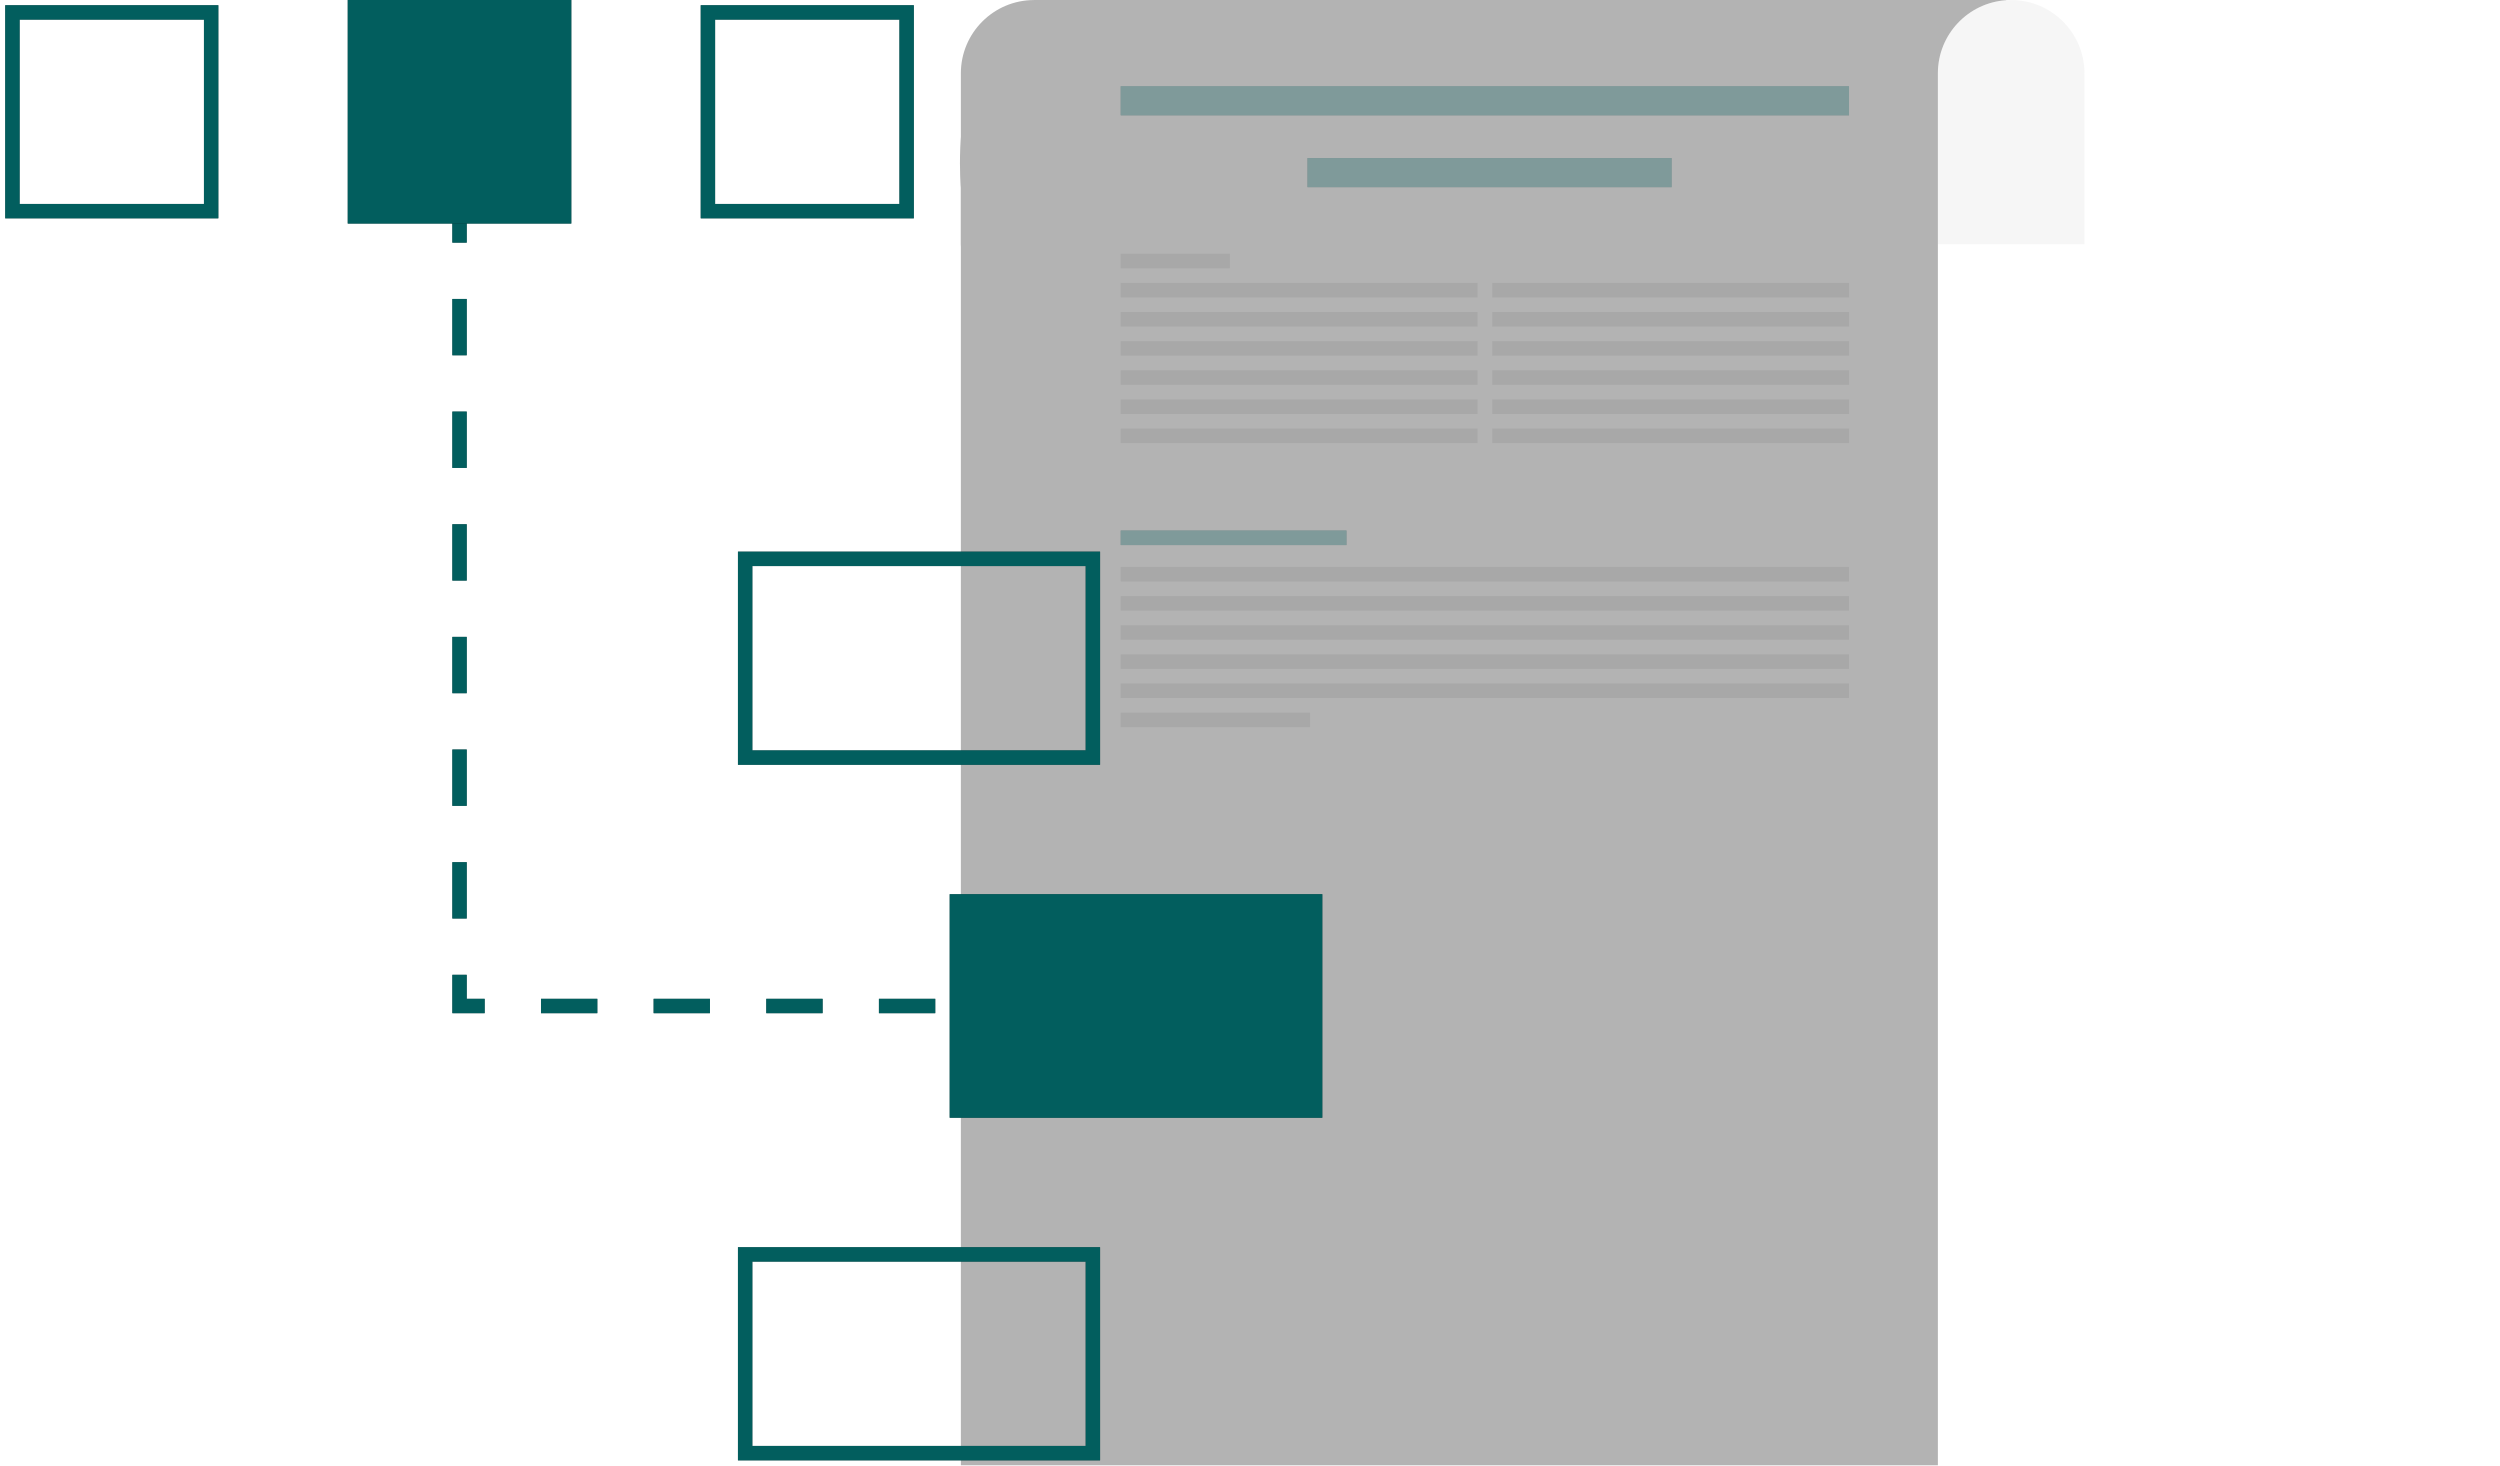 <svg width="174" height="102" viewBox="0 0 174 102" fill="none" xmlns="http://www.w3.org/2000/svg">
<path d="M31.984 12.967V70.018H78" stroke="url(#paint0_linear_520_5309)" strokeWidth="3.458" stroke-dasharray="3.92 3.92"/>
<path d="M31.984 12.967V70.018H78" stroke="#04C4C4" stroke-opacity="0.6" strokeWidth="3.458" stroke-dasharray="3.92 3.92"/>
<path d="M31.984 12.967V70.018H78" stroke="url(#paint1_angular_520_5309)" stroke-opacity="0.2" strokeWidth="3.458" stroke-dasharray="3.92 3.92"/>
<g opacity="0.3">
<path d="M134.877 5.103C134.877 2.286 137.16 0.003 139.977 0.003V0.003C142.794 0.003 145.077 2.286 145.077 5.103V17.003H134.877V5.103Z" fill="#E1E1E1"/>
<path d="M66.876 5.103C66.876 2.286 69.16 0.003 71.976 0.003C74.793 0.003 77.076 2.286 77.076 5.103V17.003C77.076 18.129 76.163 19.043 75.036 19.043H68.916C67.79 19.043 66.876 18.129 66.876 17.003V5.103Z" fill="url(#paint2_linear_520_5309)"/>
<path d="M139.636 0H71.976C71.976 0 69.262 2.92 67.896 5.44C66.43 8.144 66.877 13.09 66.877 13.09V102H134.877V17.042C134.876 17.029 134.876 17.016 134.876 17.003V5.103C134.876 2.4 136.978 0.189 139.636 0.014V0Z" fill="url(#paint3_linear_520_5309)"/>
</g>
<g opacity="0.3">
<rect x="78" y="6" width="50.692" height="2.028" fill="url(#paint4_linear_520_5309)"/>
<rect x="78" y="6" width="50.692" height="2.028" fill="#04C4C4" fill-opacity="0.6"/>
<rect x="78" y="6" width="50.692" height="2.028" fill="url(#paint5_angular_520_5309)" fill-opacity="0.2"/>
</g>
<g opacity="0.3">
<rect x="91" y="11" width="25.346" height="2.028" fill="url(#paint6_linear_520_5309)"/>
<rect x="91" y="11" width="25.346" height="2.028" fill="#04C4C4" fill-opacity="0.6"/>
<rect x="91" y="11" width="25.346" height="2.028" fill="url(#paint7_angular_520_5309)" fill-opacity="0.2"/>
</g>
<g opacity="0.3">
<rect x="78" y="36.924" width="15.715" height="1.014" fill="url(#paint8_linear_520_5309)"/>
<rect x="78" y="36.924" width="15.715" height="1.014" fill="#04C4C4" fill-opacity="0.6"/>
<rect x="78" y="36.924" width="15.715" height="1.014" fill="url(#paint9_angular_520_5309)" fill-opacity="0.2"/>
</g>
<rect opacity="0.3" x="78" y="17.66" width="7.604" height="1.014" fill="url(#paint10_angular_520_5309)" fill-opacity="0.2"/>
<rect opacity="0.3" x="78" y="19.688" width="24.839" height="1.014" fill="url(#paint11_angular_520_5309)" fill-opacity="0.2"/>
<rect opacity="0.3" x="78" y="39.459" width="50.692" height="1.014" fill="url(#paint12_angular_520_5309)" fill-opacity="0.2"/>
<rect opacity="0.3" x="78" y="41.486" width="50.692" height="1.014" fill="url(#paint13_angular_520_5309)" fill-opacity="0.2"/>
<rect opacity="0.3" x="78" y="43.516" width="50.692" height="1.014" fill="url(#paint14_angular_520_5309)" fill-opacity="0.2"/>
<rect opacity="0.3" x="78" y="45.543" width="50.692" height="1.014" fill="url(#paint15_angular_520_5309)" fill-opacity="0.2"/>
<rect opacity="0.3" x="78" y="47.566" width="50.692" height="1.014" fill="url(#paint16_angular_520_5309)" fill-opacity="0.2"/>
<rect opacity="0.3" x="78" y="49.598" width="13.18" height="1.014" fill="url(#paint17_angular_520_5309)" fill-opacity="0.2"/>
<rect opacity="0.3" x="103.859" y="19.688" width="24.839" height="1.014" fill="url(#paint18_angular_520_5309)" fill-opacity="0.2"/>
<rect opacity="0.3" x="78" y="21.715" width="24.839" height="1.014" fill="url(#paint19_angular_520_5309)" fill-opacity="0.2"/>
<rect opacity="0.3" x="103.859" y="21.715" width="24.839" height="1.014" fill="url(#paint20_angular_520_5309)" fill-opacity="0.2"/>
<rect opacity="0.3" x="78" y="23.742" width="24.839" height="1.014" fill="url(#paint21_angular_520_5309)" fill-opacity="0.2"/>
<rect opacity="0.3" x="103.859" y="23.742" width="24.839" height="1.014" fill="url(#paint22_angular_520_5309)" fill-opacity="0.2"/>
<rect opacity="0.3" x="78" y="25.771" width="24.839" height="1.014" fill="url(#paint23_angular_520_5309)" fill-opacity="0.2"/>
<rect opacity="0.3" x="103.859" y="25.771" width="24.839" height="1.014" fill="url(#paint24_angular_520_5309)" fill-opacity="0.2"/>
<rect opacity="0.3" x="78" y="27.799" width="24.839" height="1.014" fill="url(#paint25_angular_520_5309)" fill-opacity="0.2"/>
<rect opacity="0.3" x="103.859" y="27.799" width="24.839" height="1.014" fill="url(#paint26_angular_520_5309)" fill-opacity="0.2"/>
<rect opacity="0.3" x="78" y="29.826" width="24.839" height="1.014" fill="url(#paint27_angular_520_5309)" fill-opacity="0.2"/>
<rect opacity="0.3" x="103.859" y="29.826" width="24.839" height="1.014" fill="url(#paint28_angular_520_5309)" fill-opacity="0.2"/>
<rect x="0.864" y="0.864" width="13.831" height="13.831" stroke="url(#paint29_linear_520_5309)" strokeWidth="1.729"/>
<rect x="0.864" y="0.864" width="13.831" height="13.831" stroke="#04C4C4" stroke-opacity="0.6" strokeWidth="1.729"/>
<rect x="0.864" y="0.864" width="13.831" height="13.831" stroke="url(#paint30_angular_520_5309)" stroke-opacity="0.2" strokeWidth="1.729"/>
<rect x="76.065" y="38.898" width="13.831" height="24.203" transform="rotate(90 76.065 38.898)" stroke="url(#paint31_linear_520_5309)" strokeWidth="1.729"/>
<rect x="76.065" y="38.898" width="13.831" height="24.203" transform="rotate(90 76.065 38.898)" stroke="#04C4C4" stroke-opacity="0.6" strokeWidth="1.729"/>
<rect x="76.065" y="38.898" width="13.831" height="24.203" transform="rotate(90 76.065 38.898)" stroke="url(#paint32_angular_520_5309)" stroke-opacity="0.2" strokeWidth="1.729"/>
<rect x="24.203" width="15.559" height="15.559" fill="url(#paint33_linear_520_5309)"/>
<rect x="24.203" width="15.559" height="15.559" fill="#04C4C4" fill-opacity="0.6"/>
<rect x="24.203" width="15.559" height="15.559" fill="url(#paint34_angular_520_5309)" fill-opacity="0.2"/>
<rect x="92.031" y="62.236" width="15.559" height="25.932" transform="rotate(90 92.031 62.236)" fill="url(#paint35_linear_520_5309)"/>
<rect x="92.031" y="62.236" width="15.559" height="25.932" transform="rotate(90 92.031 62.236)" fill="#04C4C4" fill-opacity="0.6"/>
<rect x="92.031" y="62.236" width="15.559" height="25.932" transform="rotate(90 92.031 62.236)" fill="url(#paint36_angular_520_5309)" fill-opacity="0.2"/>
<rect x="49.271" y="0.864" width="13.831" height="13.831" stroke="url(#paint37_linear_520_5309)" strokeWidth="1.729"/>
<rect x="49.271" y="0.864" width="13.831" height="13.831" stroke="#04C4C4" stroke-opacity="0.6" strokeWidth="1.729"/>
<rect x="49.271" y="0.864" width="13.831" height="13.831" stroke="url(#paint38_angular_520_5309)" stroke-opacity="0.2" strokeWidth="1.729"/>
<rect x="76.065" y="87.306" width="13.831" height="24.203" transform="rotate(90 76.065 87.306)" stroke="url(#paint39_linear_520_5309)" strokeWidth="1.729"/>
<rect x="76.065" y="87.306" width="13.831" height="24.203" transform="rotate(90 76.065 87.306)" stroke="#04C4C4" stroke-opacity="0.6" strokeWidth="1.729"/>
<rect x="76.065" y="87.306" width="13.831" height="24.203" transform="rotate(90 76.065 87.306)" stroke="url(#paint40_angular_520_5309)" stroke-opacity="0.2" strokeWidth="1.729"/>
<defs>
<linearGradient id="paint0_linear_520_5309" x1="41.532" y1="29.983" x2="71.091" y2="61.818" gradientUnits="userSpaceOnUse">
<stop stopColor="#182F59"/>
<stop offset="1" stopColor="#020F26"/>
</linearGradient>
<radialGradient id="paint1_angular_520_5309" cx="0" cy="0" r="1" gradientUnits="userSpaceOnUse" gradientTransform="translate(64.474 52.261) rotate(-131.099) scale(40.144 39.895)">
<stop stopColor="#4C576B" stopOpacity="0.5"/>
<stop offset="1" stopOpacity="0.7"/>
</radialGradient>
<linearGradient id="paint2_linear_520_5309" x1="96.456" y1="32.81" x2="66.876" y2="3.59373e-06" gradientUnits="userSpaceOnUse">
<stop stopColor="#F8F8F8"/>
<stop offset="1" stopColor="#E9E9E9"/>
</linearGradient>
<linearGradient id="paint3_linear_520_5309" x1="96.456" y1="32.81" x2="66.876" y2="3.59373e-06" gradientUnits="userSpaceOnUse">
<stop stopColor="#F8F8F8"/>
<stop offset="1" stopColor="#E9E9E9"/>
</linearGradient>
<linearGradient id="paint4_linear_520_5309" x1="88.518" y1="6.605" x2="88.581" y2="8.71" gradientUnits="userSpaceOnUse">
<stop stopColor="#182F59"/>
<stop offset="1" stopColor="#020F26"/>
</linearGradient>
<radialGradient id="paint5_angular_520_5309" cx="0" cy="0" r="1" gradientUnits="userSpaceOnUse" gradientTransform="translate(113.791 7.397) rotate(-177.882) scale(29.091 2.156)">
<stop stopColor="#4C576B" stopOpacity="0.5"/>
<stop offset="1" stopOpacity="0.7"/>
</radialGradient>
<linearGradient id="paint6_linear_520_5309" x1="96.259" y1="11.605" x2="96.385" y2="13.704" gradientUnits="userSpaceOnUse">
<stop stopColor="#182F59"/>
<stop offset="1" stopColor="#020F26"/>
</linearGradient>
<radialGradient id="paint7_angular_520_5309" cx="0" cy="0" r="1" gradientUnits="userSpaceOnUse" gradientTransform="translate(108.896 12.397) rotate(-175.77) scale(14.575 2.151)">
<stop stopColor="#4C576B" stopOpacity="0.5"/>
<stop offset="1" stopOpacity="0.7"/>
</radialGradient>
<linearGradient id="paint8_linear_520_5309" x1="81.261" y1="37.226" x2="81.311" y2="38.277" gradientUnits="userSpaceOnUse">
<stop stopColor="#182F59"/>
<stop offset="1" stopColor="#020F26"/>
</linearGradient>
<radialGradient id="paint9_angular_520_5309" cx="0" cy="0" r="1" gradientUnits="userSpaceOnUse" gradientTransform="translate(89.095 37.622) rotate(-176.586) scale(9.028 1.077)">
<stop stopColor="#4C576B" stopOpacity="0.5"/>
<stop offset="1" stopOpacity="0.7"/>
</radialGradient>
<radialGradient id="paint10_angular_520_5309" cx="0" cy="0" r="1" gradientUnits="userSpaceOnUse" gradientTransform="translate(83.369 18.358) rotate(-172.972) scale(4.394 1.07)">
<stop stopColor="#4C576B" stopOpacity="0.5"/>
<stop offset="1" stopOpacity="0.7"/>
</radialGradient>
<radialGradient id="paint11_angular_520_5309" cx="0" cy="0" r="1" gradientUnits="userSpaceOnUse" gradientTransform="translate(95.538 20.386) rotate(-177.839) scale(14.255 1.078)">
<stop stopColor="#4C576B" stopOpacity="0.5"/>
<stop offset="1" stopOpacity="0.7"/>
</radialGradient>
<radialGradient id="paint12_angular_520_5309" cx="0" cy="0" r="1" gradientUnits="userSpaceOnUse" gradientTransform="translate(113.791 40.157) rotate(-178.941) scale(29.076 1.078)">
<stop stopColor="#4C576B" stopOpacity="0.5"/>
<stop offset="1" stopOpacity="0.7"/>
</radialGradient>
<radialGradient id="paint13_angular_520_5309" cx="0" cy="0" r="1" gradientUnits="userSpaceOnUse" gradientTransform="translate(113.791 42.185) rotate(-178.941) scale(29.076 1.078)">
<stop stopColor="#4C576B" stopOpacity="0.5"/>
<stop offset="1" stopOpacity="0.7"/>
</radialGradient>
<radialGradient id="paint14_angular_520_5309" cx="0" cy="0" r="1" gradientUnits="userSpaceOnUse" gradientTransform="translate(113.791 44.214) rotate(-178.941) scale(29.076 1.078)">
<stop stopColor="#4C576B" stopOpacity="0.5"/>
<stop offset="1" stopOpacity="0.7"/>
</radialGradient>
<radialGradient id="paint15_angular_520_5309" cx="0" cy="0" r="1" gradientUnits="userSpaceOnUse" gradientTransform="translate(113.791 46.241) rotate(-178.941) scale(29.076 1.078)">
<stop stopColor="#4C576B" stopOpacity="0.5"/>
<stop offset="1" stopOpacity="0.7"/>
</radialGradient>
<radialGradient id="paint16_angular_520_5309" cx="0" cy="0" r="1" gradientUnits="userSpaceOnUse" gradientTransform="translate(113.791 48.265) rotate(-178.941) scale(29.076 1.078)">
<stop stopColor="#4C576B" stopOpacity="0.5"/>
<stop offset="1" stopOpacity="0.7"/>
</radialGradient>
<radialGradient id="paint17_angular_520_5309" cx="0" cy="0" r="1" gradientUnits="userSpaceOnUse" gradientTransform="translate(87.306 50.296) rotate(-175.932) scale(7.578 1.076)">
<stop stopColor="#4C576B" stopOpacity="0.5"/>
<stop offset="1" stopOpacity="0.7"/>
</radialGradient>
<radialGradient id="paint18_angular_520_5309" cx="0" cy="0" r="1" gradientUnits="userSpaceOnUse" gradientTransform="translate(121.397 20.386) rotate(-177.839) scale(14.255 1.078)">
<stop stopColor="#4C576B" stopOpacity="0.5"/>
<stop offset="1" stopOpacity="0.7"/>
</radialGradient>
<radialGradient id="paint19_angular_520_5309" cx="0" cy="0" r="1" gradientUnits="userSpaceOnUse" gradientTransform="translate(95.538 22.413) rotate(-177.839) scale(14.255 1.078)">
<stop stopColor="#4C576B" stopOpacity="0.5"/>
<stop offset="1" stopOpacity="0.7"/>
</radialGradient>
<radialGradient id="paint20_angular_520_5309" cx="0" cy="0" r="1" gradientUnits="userSpaceOnUse" gradientTransform="translate(121.397 22.413) rotate(-177.839) scale(14.255 1.078)">
<stop stopColor="#4C576B" stopOpacity="0.5"/>
<stop offset="1" stopOpacity="0.7"/>
</radialGradient>
<radialGradient id="paint21_angular_520_5309" cx="0" cy="0" r="1" gradientUnits="userSpaceOnUse" gradientTransform="translate(95.538 24.441) rotate(-177.839) scale(14.255 1.078)">
<stop stopColor="#4C576B" stopOpacity="0.5"/>
<stop offset="1" stopOpacity="0.7"/>
</radialGradient>
<radialGradient id="paint22_angular_520_5309" cx="0" cy="0" r="1" gradientUnits="userSpaceOnUse" gradientTransform="translate(121.397 24.441) rotate(-177.839) scale(14.255 1.078)">
<stop stopColor="#4C576B" stopOpacity="0.5"/>
<stop offset="1" stopOpacity="0.7"/>
</radialGradient>
<radialGradient id="paint23_angular_520_5309" cx="0" cy="0" r="1" gradientUnits="userSpaceOnUse" gradientTransform="translate(95.538 26.47) rotate(-177.839) scale(14.255 1.078)">
<stop stopColor="#4C576B" stopOpacity="0.5"/>
<stop offset="1" stopOpacity="0.7"/>
</radialGradient>
<radialGradient id="paint24_angular_520_5309" cx="0" cy="0" r="1" gradientUnits="userSpaceOnUse" gradientTransform="translate(121.397 26.47) rotate(-177.839) scale(14.255 1.078)">
<stop stopColor="#4C576B" stopOpacity="0.5"/>
<stop offset="1" stopOpacity="0.7"/>
</radialGradient>
<radialGradient id="paint25_angular_520_5309" cx="0" cy="0" r="1" gradientUnits="userSpaceOnUse" gradientTransform="translate(95.538 28.497) rotate(-177.839) scale(14.255 1.078)">
<stop stopColor="#4C576B" stopOpacity="0.5"/>
<stop offset="1" stopOpacity="0.7"/>
</radialGradient>
<radialGradient id="paint26_angular_520_5309" cx="0" cy="0" r="1" gradientUnits="userSpaceOnUse" gradientTransform="translate(121.397 28.497) rotate(-177.839) scale(14.255 1.078)">
<stop stopColor="#4C576B" stopOpacity="0.5"/>
<stop offset="1" stopOpacity="0.7"/>
</radialGradient>
<radialGradient id="paint27_angular_520_5309" cx="0" cy="0" r="1" gradientUnits="userSpaceOnUse" gradientTransform="translate(95.538 30.524) rotate(-177.839) scale(14.255 1.078)">
<stop stopColor="#4C576B" stopOpacity="0.5"/>
<stop offset="1" stopOpacity="0.7"/>
</radialGradient>
<radialGradient id="paint28_angular_520_5309" cx="0" cy="0" r="1" gradientUnits="userSpaceOnUse" gradientTransform="translate(121.397 30.524) rotate(-177.839) scale(14.255 1.078)">
<stop stopColor="#4C576B" stopOpacity="0.5"/>
<stop offset="1" stopOpacity="0.7"/>
</radialGradient>
<linearGradient id="paint29_linear_520_5309" x1="3.228" y1="4.641" x2="10.986" y2="14.999" gradientUnits="userSpaceOnUse">
<stop stopColor="#182F59"/>
<stop offset="1" stopColor="#020F26"/>
</linearGradient>
<radialGradient id="paint30_angular_520_5309" cx="0" cy="0" r="1" gradientUnits="userSpaceOnUse" gradientTransform="translate(10.986 10.717) rotate(-137.243) scale(12.153)">
<stop stopColor="#4C576B" stopOpacity="0.5"/>
<stop offset="1" stopOpacity="0.7"/>
</radialGradient>
<linearGradient id="paint31_linear_520_5309" x1="80.158" y1="45.768" x2="93.307" y2="56.302" gradientUnits="userSpaceOnUse">
<stop stopColor="#182F59"/>
<stop offset="1" stopColor="#020F26"/>
</linearGradient>
<radialGradient id="paint32_angular_520_5309" cx="0" cy="0" r="1" gradientUnits="userSpaceOnUse" gradientTransform="translate(87.915 55.894) rotate(-122.98) scale(16.392 15.016)">
<stop stopColor="#4C576B" stopOpacity="0.5"/>
<stop offset="1" stopOpacity="0.7"/>
</radialGradient>
<linearGradient id="paint33_linear_520_5309" x1="27.432" y1="4.641" x2="35.189" y2="14.999" gradientUnits="userSpaceOnUse">
<stop stopColor="#182F59"/>
<stop offset="1" stopColor="#020F26"/>
</linearGradient>
<radialGradient id="paint34_angular_520_5309" cx="0" cy="0" r="1" gradientUnits="userSpaceOnUse" gradientTransform="translate(35.189 10.717) rotate(-137.243) scale(12.153)">
<stop stopColor="#4C576B" stopOpacity="0.5"/>
<stop offset="1" stopOpacity="0.7"/>
</radialGradient>
<linearGradient id="paint35_linear_520_5309" x1="95.26" y1="69.971" x2="108.408" y2="80.505" gradientUnits="userSpaceOnUse">
<stop stopColor="#182F59"/>
<stop offset="1" stopColor="#020F26"/>
</linearGradient>
<radialGradient id="paint36_angular_520_5309" cx="0" cy="0" r="1" gradientUnits="userSpaceOnUse" gradientTransform="translate(103.017 80.097) rotate(-122.98) scale(16.392 15.016)">
<stop stopColor="#4C576B" stopOpacity="0.5"/>
<stop offset="1" stopOpacity="0.7"/>
</radialGradient>
<linearGradient id="paint37_linear_520_5309" x1="51.635" y1="4.641" x2="59.392" y2="14.999" gradientUnits="userSpaceOnUse">
<stop stopColor="#182F59"/>
<stop offset="1" stopColor="#020F26"/>
</linearGradient>
<radialGradient id="paint38_angular_520_5309" cx="0" cy="0" r="1" gradientUnits="userSpaceOnUse" gradientTransform="translate(59.392 10.717) rotate(-137.243) scale(12.153)">
<stop stopColor="#4C576B" stopOpacity="0.5"/>
<stop offset="1" stopOpacity="0.7"/>
</radialGradient>
<linearGradient id="paint39_linear_520_5309" x1="80.158" y1="94.176" x2="93.307" y2="104.71" gradientUnits="userSpaceOnUse">
<stop stopColor="#182F59"/>
<stop offset="1" stopColor="#020F26"/>
</linearGradient>
<radialGradient id="paint40_angular_520_5309" cx="0" cy="0" r="1" gradientUnits="userSpaceOnUse" gradientTransform="translate(87.915 104.302) rotate(-122.98) scale(16.392 15.016)">
<stop stopColor="#4C576B" stopOpacity="0.5"/>
<stop offset="1" stopOpacity="0.7"/>
</radialGradient>
</defs>
</svg>
